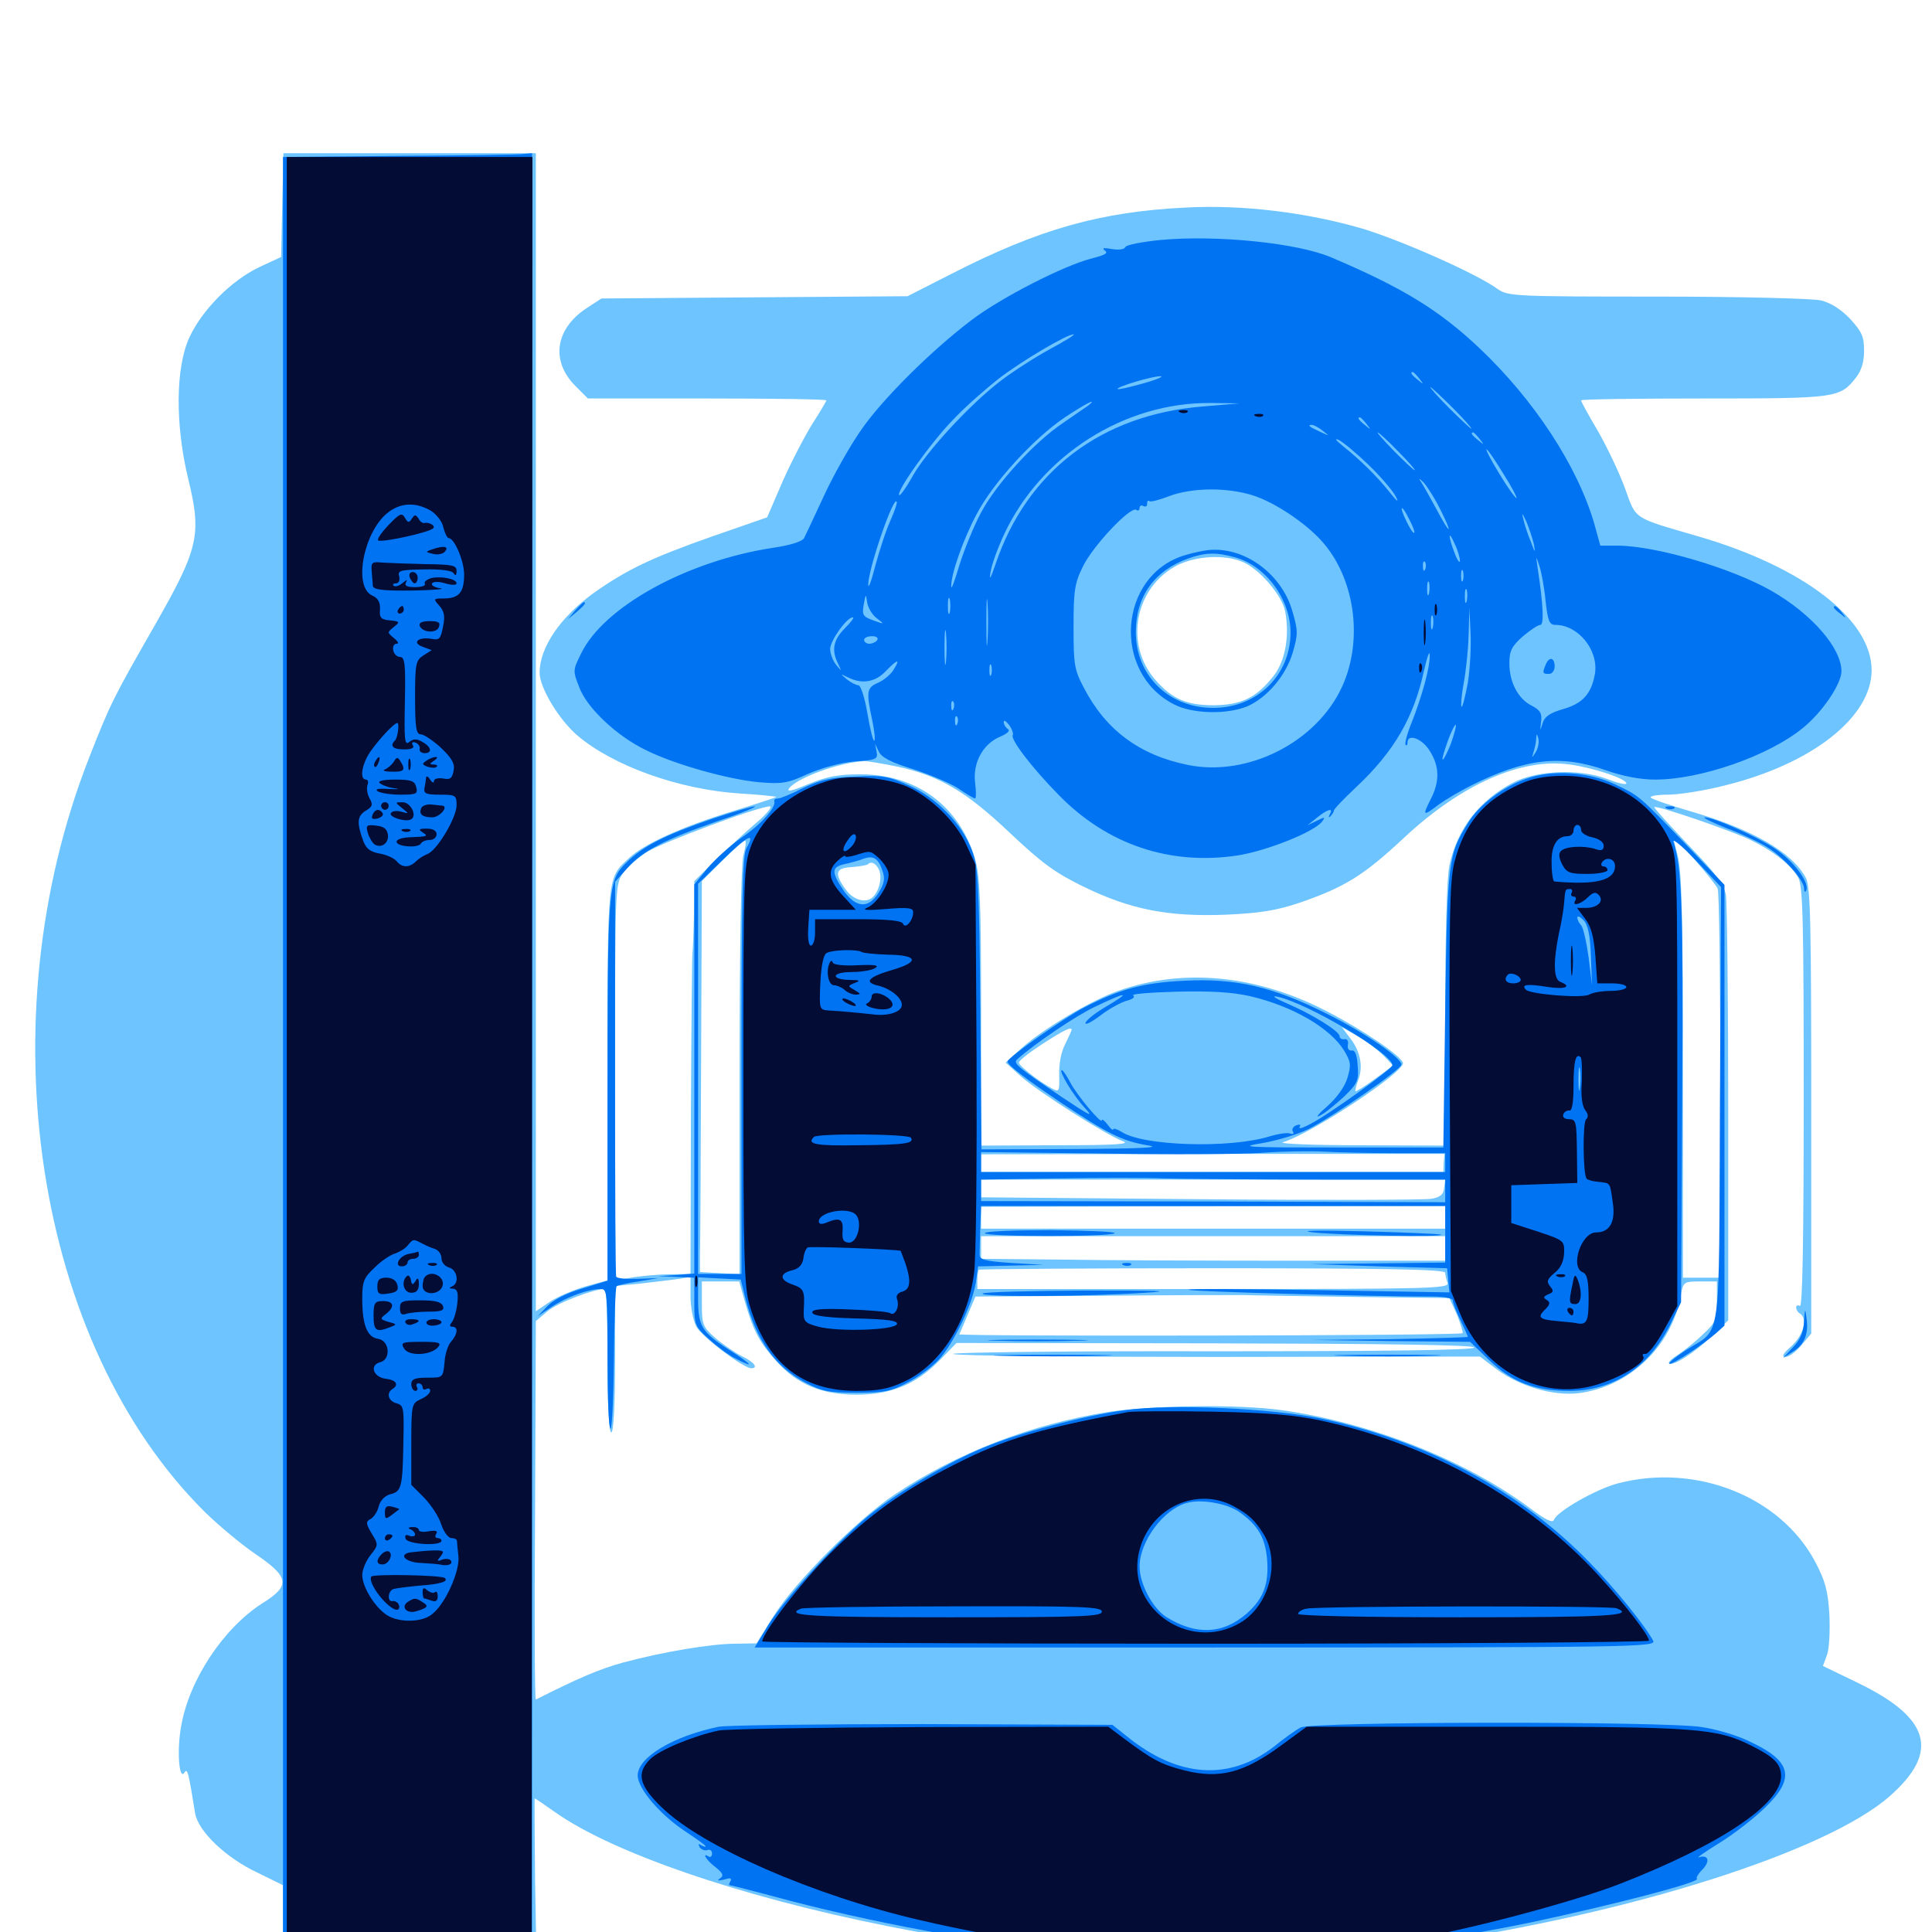 <svg xmlns="http://www.w3.org/2000/svg" viewBox="0 -1000 1000 1000">
	<path fill="#6dc4ff" d="M146.094 -893.945L145.508 -866.992L134.18 -861.719C119.531 -854.688 104.688 -839.648 98.047 -825.391C90.82 -809.766 90.625 -780.078 97.461 -751.953C104.492 -723.242 102.734 -716.016 80.469 -676.953C58.789 -639.062 57.227 -636.133 46.289 -608.203C-7.617 -471.289 18.164 -304.102 106.445 -216.992C113.477 -210.156 125 -200.586 131.836 -195.898C149.805 -183.789 150.586 -179.297 135.742 -170.117C115.625 -157.227 97.852 -130.469 93.75 -106.445C91.406 -93.555 92.773 -77.93 95.508 -82.617C97.07 -84.961 97.656 -82.227 100.977 -61.523C102.539 -52.148 116.992 -38.281 133.398 -30.664L146.484 -24.219V-3.711V16.797H212.109H277.734L276.953 -26.172C276.758 -49.805 276.562 -69.141 276.758 -69.141C277.148 -69.141 281.641 -66.016 286.914 -62.305C316.406 -41.211 383.203 -18.164 459.961 -2.93C563.477 17.578 640.43 20.117 737.891 6.055C843.945 -9.375 945.508 -41.602 978.125 -70.312C1004.102 -93.164 999.219 -110.742 961.719 -128.906L943.555 -137.695L945.703 -143.555C946.875 -146.875 947.266 -156.25 946.875 -164.648C946.094 -176.758 944.727 -181.836 939.453 -191.797C921.484 -225.391 877.93 -242.773 837.5 -232.227C826.172 -229.297 805.664 -217.578 804.297 -213.281C803.711 -211.523 799.805 -213.477 792.773 -218.75C759.375 -243.945 709.57 -263.672 663.281 -270.117C641.016 -273.242 596.289 -272.656 573.438 -269.141C533.398 -262.695 495.703 -248.242 462.695 -226.172C443.75 -213.477 411.328 -181.055 400.391 -163.477L391.602 -149.414L380.859 -149.219C367.969 -149.219 342.773 -144.922 322.461 -139.453C310.352 -136.133 299.414 -131.445 277.344 -120.312C276.758 -120.117 276.562 -164.062 276.953 -217.969L277.344 -316.211L283.398 -321.289C288.281 -325.586 307.227 -332.812 313.086 -332.812C313.867 -332.812 314.453 -316.211 314.453 -295.703C314.453 -272.266 315.234 -258.594 316.406 -258.594C317.578 -258.594 318.359 -272.461 318.359 -296.484V-334.375L330.664 -335.547C337.305 -336.328 346.094 -337.305 350.195 -337.891L357.422 -339.062V-328.906C357.422 -323.438 358.789 -316.406 360.352 -313.477C362.891 -308.398 384.766 -291.797 388.867 -291.797C392.773 -291.797 390.234 -295.117 383.984 -298.047C380.469 -299.805 374.219 -304.102 370.312 -307.422C363.672 -313.281 363.281 -314.453 363.281 -325.195V-336.719H372.852H382.617L385.742 -325.586C390.039 -310.938 393.164 -305.078 401.953 -295.312C412.695 -283.398 425.391 -278.125 443.359 -278.125C461.523 -278.125 474.414 -283.594 486.719 -296.289L495.117 -304.883L628.711 -304.688C716.797 -304.492 762.5 -303.906 763.086 -302.539C763.477 -301.172 718.555 -300.586 628.125 -300.586C553.516 -300.781 492.969 -300 493.359 -299.219C493.945 -298.242 555.469 -297.656 630.078 -297.656L766.016 -297.852L775 -291.016C787.109 -282.227 804.102 -277.344 817.188 -278.906C843.359 -282.227 865.234 -303.125 869.922 -329.297C871.289 -336.523 871.484 -336.719 879.883 -336.719H888.672V-326.367C888.672 -316.992 888.086 -315.43 881.25 -309.18C877.344 -305.273 871.484 -300.781 868.555 -298.828C865.43 -296.875 863.281 -294.922 863.867 -294.336C865.625 -292.578 876.953 -299.609 885.742 -308.203L894.531 -316.602V-422.852C894.531 -481.25 893.945 -532.422 893.359 -536.523C892.383 -542.383 888.281 -547.656 873.828 -562.695C863.867 -573.242 855.859 -582.031 856.25 -582.227C857.422 -583.398 897.656 -569.531 906.445 -565.039C918.75 -558.984 927.539 -551.758 930.859 -545.508C933.203 -541.016 933.594 -522.266 933.594 -431.445C933.594 -359.57 933.008 -323.242 931.641 -324.023C930.664 -324.609 929.688 -324.414 929.688 -323.242C929.688 -322.266 930.469 -320.703 931.641 -320.117C935.742 -317.578 933.594 -309.18 927.344 -303.32C922.852 -299.414 921.875 -297.656 924.219 -297.656C925.977 -297.656 929.688 -300.391 932.422 -303.711L937.5 -309.766V-424.805C937.5 -521.68 937.109 -540.82 934.766 -545.508C927.734 -558.789 907.227 -570.703 875 -580.078C864.844 -583.008 855.664 -586.133 854.492 -587.109C853.516 -587.891 857.422 -588.672 863.281 -588.672C869.141 -588.672 882.617 -590.82 893.164 -593.555C938.086 -604.688 968.75 -628.906 968.75 -653.125C968.75 -679.297 933.398 -706.641 878.711 -722.461C844.531 -732.422 847.07 -730.859 841.016 -747.461C838.086 -755.469 831.836 -768.555 827.148 -776.758C822.266 -784.961 818.359 -792.188 818.359 -792.773C818.359 -793.359 846.875 -793.75 881.836 -793.75C950.781 -793.75 952.344 -793.945 960.742 -804.688C963.477 -808.203 964.844 -812.695 964.844 -818.555C964.844 -825.781 963.672 -828.32 957.617 -834.961C952.734 -840.039 947.461 -843.359 942.383 -844.531C938.086 -845.508 900 -846.484 857.812 -846.484C783.594 -846.484 780.664 -846.68 775.195 -850.391C764.258 -858.398 725.195 -875.586 705.273 -881.641C676.367 -890.039 643.359 -894.141 613.867 -892.578C569.727 -890.43 537.695 -881.445 492.383 -858.203L469.727 -846.68L390.43 -846.094L311.328 -845.508L303.516 -840.43C287.305 -829.688 284.961 -813.086 297.852 -800.195L304.297 -793.75H366.016C400 -793.75 427.734 -793.359 427.734 -792.773C427.734 -792.383 424.414 -786.719 420.508 -780.664C416.602 -774.414 409.57 -760.938 405.078 -750.781L397.07 -732.227L368.945 -722.461C337.305 -711.328 324.609 -705.273 307.422 -693.164C290.039 -680.664 279.297 -664.844 279.297 -651.758C279.297 -644.141 289.258 -627.539 298.828 -619.336C317.383 -603.516 351.758 -591.211 383.398 -589.258C393.75 -588.672 402.148 -587.695 401.758 -587.5C401.367 -587.109 391.211 -583.789 379.102 -580.078C352.93 -572.07 333.203 -563.086 325.586 -555.859C314.062 -545.117 314.453 -548.828 314.453 -438.672V-337.305L303.125 -334.18C297.07 -332.422 288.672 -328.906 284.57 -326.172L277.344 -321.289V-620.898V-920.703H211.914H146.68ZM643.164 -709.18C651.953 -705.469 663.672 -691.797 665.234 -683.398C667.578 -670.508 665.234 -657.422 658.789 -649.609C650 -638.672 642.383 -635.156 628.32 -634.961C614.258 -634.961 606.836 -638.086 598.047 -648.047C581.641 -666.797 587.5 -696.484 609.766 -707.617C619.531 -712.305 633.789 -713.086 643.164 -709.18ZM463.867 -603.32C486.133 -598.633 500 -590.43 522.656 -568.945C539.453 -553.125 546.094 -548.242 560.938 -541.016C585.352 -529.102 605.078 -525.391 634.57 -526.562C652.148 -527.344 660.742 -528.711 672.852 -532.812C696.094 -540.82 705.859 -546.875 726.758 -566.406C756.445 -594.141 787.5 -607.812 812.5 -604.297C825.195 -602.539 841.797 -596.875 841.797 -594.531C841.797 -593.555 837.109 -594.727 831.641 -596.875C817.578 -602.148 795.703 -601.367 783.203 -594.922C765.625 -585.742 754.102 -570.703 750.195 -551.953C748.828 -545.508 748.047 -515.625 748.047 -474.414V-407.031L703.711 -407.227C679.102 -407.227 661.328 -408.008 664.062 -408.789C679.297 -413.477 726.953 -445.117 726.172 -449.805C725.391 -453.32 706.25 -466.406 687.891 -475.977C651.172 -495.312 612.891 -499.219 578.711 -487.109C564.844 -482.227 540.43 -467.773 528.906 -457.617L520.508 -450L528.32 -442.969C537.5 -434.766 572.656 -412.5 581.055 -409.375C585.547 -407.812 578.125 -407.227 547.461 -407.227L507.812 -407.031V-475.977C507.812 -533.594 507.227 -546.68 504.688 -555.469C496.484 -582.812 474.414 -599.219 445.312 -599.219C433.984 -599.219 427.93 -598.047 418.359 -594.141C409.57 -590.43 406.836 -589.844 408.594 -592.188C413.281 -597.656 434.18 -605.273 447.266 -606.055C448.828 -606.055 456.445 -604.883 463.867 -603.32ZM391.797 -574.414C386.523 -569.922 376.953 -561.133 370.703 -555.078L359.375 -543.945L359.18 -526.172C358.984 -516.602 358.594 -507.812 358.398 -506.641C358.203 -505.664 357.812 -467.773 357.617 -422.656L357.422 -340.625L347.266 -340.43C341.602 -340.43 332.812 -339.648 327.734 -338.867L318.359 -337.305V-439.844C318.359 -540.82 318.359 -542.188 322.461 -548.047C324.805 -551.172 330.273 -556.055 334.766 -558.984C342.578 -563.867 392.578 -582.617 398.438 -582.617C400 -582.617 397.07 -578.906 391.797 -574.414ZM889.062 -540.039C889.844 -538.281 890.43 -492.383 890.43 -437.891L890.625 -338.672H880.859H871.094V-442.773C871.094 -525.195 870.508 -549.023 868.359 -557.227L865.625 -567.773L876.758 -555.469C882.812 -548.633 888.281 -541.797 889.062 -540.039ZM384.766 -557.227C383.594 -553.32 382.812 -508.594 382.812 -445.508V-340.43L372.656 -341.016L362.305 -341.602V-350C362.5 -354.492 362.695 -400 362.891 -451.172L363.281 -543.945L374.219 -554.883C380.078 -560.742 385.352 -565.234 385.742 -564.844C386.328 -564.453 385.742 -560.938 384.766 -557.227ZM454.688 -550.391C456.641 -546.875 455.664 -540.43 452.539 -536.523C449.219 -532.031 441.992 -533.594 437.695 -539.648C431.641 -548.047 432.422 -550.781 440.82 -551.172C444.922 -551.562 448.438 -552.148 449.023 -552.539C450.781 -554.297 452.93 -553.516 454.688 -550.391ZM554.688 -466.992C554.688 -466.602 553.125 -463.281 551.367 -459.57C549.219 -455.664 548.047 -449.023 548.242 -443.75C548.438 -434.766 548.242 -434.57 544.336 -436.719C537.695 -440.234 527.344 -448.438 527.344 -450C527.344 -450.977 532.812 -455.273 539.453 -459.57C550.586 -466.797 554.688 -468.75 554.688 -466.992ZM716.016 -453.711L721.094 -448.438L711.719 -441.602C706.445 -437.695 701.953 -434.961 701.562 -435.156C701.367 -435.547 701.953 -438.281 703.125 -441.211C705.664 -448.047 704.102 -456.055 698.633 -462.891L694.531 -468.359L702.734 -463.672C707.227 -461.133 713.086 -456.641 716.016 -453.711ZM747.266 -398.047L747.07 -393.359H627.539H507.812V-398.047V-402.539L627.734 -402.734H747.656ZM747.461 -385.156C747.266 -381.836 745.508 -380.273 740.82 -379.492C737.305 -378.906 683.398 -378.711 621.094 -379.297L507.812 -380.273V-384.766V-389.453H627.93H748.047ZM748.047 -369.922V-364.062H627.93H507.812V-369.727V-375.391L627.93 -375.586L748.047 -375.781ZM748.047 -353.711V-347.461H668.359C624.609 -347.461 570.703 -347.656 548.438 -348.047L507.812 -348.438V-354.297V-360.156H627.93H748.047ZM748.047 -341.211C748.047 -340.039 748.633 -337.695 749.219 -335.938C750.391 -333.008 738.867 -332.812 628.125 -332.812H505.859V-337.305C505.859 -339.844 506.25 -342.383 506.641 -342.773C507.031 -343.164 561.523 -343.555 627.734 -343.555C718.164 -343.555 748.047 -342.969 748.047 -341.211ZM701.758 -328.711L750.195 -328.125L754.102 -319.531C756.055 -314.648 757.422 -310.352 757.031 -309.961C755.859 -308.594 495.898 -308.203 496.484 -309.375C496.875 -309.961 498.828 -314.648 500.977 -319.727L504.883 -328.906L569.336 -329.297C604.883 -329.688 638.281 -329.688 643.555 -329.688C649.023 -329.492 675.195 -329.102 701.758 -328.711ZM623.633 -306.055C629.102 -306.445 624.609 -306.641 613.281 -306.641C601.953 -306.641 597.461 -306.445 603.125 -306.055C608.594 -305.664 617.969 -305.664 623.633 -306.055Z"/>
	<path fill="#0073f3" d="M206.641 -919.336L146.484 -918.75V-450.977V16.797H210.938H275.391V-50.195V-406.055C275.391 -565.039 275.586 -745.898 275.391 -808.008V-920.703L271.094 -920.312C268.555 -919.922 239.648 -919.531 206.641 -919.336ZM600.586 -875.781C591.016 -874.805 582.812 -873.242 582.422 -872.07C582.031 -870.898 579.102 -870.508 575.586 -871.094C571.289 -871.875 570.117 -871.68 571.875 -870.312C573.828 -868.945 571.875 -867.969 565.039 -866.211C550.977 -862.695 518.359 -846.094 502.93 -834.375C482.227 -818.75 456.445 -793.164 445.508 -777.148C440.039 -769.336 431.445 -754.102 426.562 -743.555C421.68 -733.008 416.992 -723.047 416.211 -721.484C415.234 -719.727 409.18 -717.773 399.805 -716.406C355.273 -709.57 312.305 -685.742 300.781 -661.719C296.484 -653.125 296.484 -652.734 299.805 -644.336C303.711 -633.594 319.336 -618.945 334.375 -611.719C349.219 -604.297 377.344 -596.484 392.969 -595.117C404.688 -594.141 407.617 -594.531 418.164 -599.414C425.391 -602.539 435.156 -605.273 442.383 -605.859C453.516 -606.641 454.492 -607.031 453.711 -610.938L452.93 -615.039L454.883 -610.938C456.25 -608.008 461.328 -605.273 473.047 -601.758C481.836 -598.828 492.578 -594.336 496.484 -591.602C500.391 -588.867 504.102 -586.719 504.688 -586.719C505.273 -586.719 505.273 -590.43 504.688 -595.117C503.516 -605.273 508.789 -615.039 517.773 -618.75C521.484 -620.312 523.047 -621.875 521.68 -622.656C520.508 -623.438 519.531 -625 519.531 -626.367C519.531 -627.539 520.703 -626.758 522.266 -624.805C523.828 -622.656 524.609 -620.312 524.219 -619.531C522.852 -617.383 534.18 -602.539 548.047 -588.477C573.242 -562.695 605.664 -551.953 640.625 -557.227C655.469 -559.57 679.688 -569.141 684.18 -574.609C686.133 -577.148 685.938 -577.344 681.641 -575.195L676.758 -572.852L681.641 -576.758C687.109 -581.25 690.43 -582.031 688.281 -578.516C687.5 -576.953 687.695 -576.562 688.672 -577.539C689.648 -578.516 690.43 -579.883 690.43 -580.469C690.43 -581.25 695.703 -586.719 701.953 -592.578C721.68 -611.133 731.836 -628.711 737.109 -653.125C738.672 -660.156 740.039 -663.672 740.039 -660.938C740.234 -654.883 736.133 -639.844 730.664 -625.977C728.32 -620.312 726.953 -615.039 727.539 -614.453C728.125 -613.867 728.516 -614.453 728.516 -615.625C728.516 -620.508 736.133 -617.773 740.039 -611.328C745.117 -603.32 745.312 -595.508 740.43 -586.133C736.133 -577.539 736.523 -577.344 744.727 -583.594C748.242 -586.133 755.859 -590.625 761.719 -593.555C789.453 -607.422 807.812 -609.57 831.055 -601.367C839.844 -598.242 849.023 -596.484 856.641 -596.484C880.273 -596.484 915.625 -608.789 933.203 -623.242C943.359 -631.445 953.125 -646.094 953.125 -652.539C953.125 -664.648 937.695 -682.227 916.992 -694.141C896.094 -706.055 857.422 -717.383 837.5 -717.578H828.32L825.195 -728.906C816.602 -758.594 794.141 -792.969 765.625 -819.922C744.922 -839.453 726.172 -850.977 689.453 -866.602C672.07 -874.219 629.883 -878.516 600.586 -875.781ZM610.938 -839.258C612.695 -839.844 611.133 -840.234 607.422 -840.234C603.711 -840.234 602.148 -839.844 604.102 -839.258C605.859 -838.867 608.984 -838.867 610.938 -839.258ZM649.023 -839.258C650.195 -839.844 648.828 -840.234 645.508 -840.234C642.383 -840.234 641.211 -839.844 643.164 -839.258C644.922 -838.867 647.656 -838.867 649.023 -839.258ZM596.289 -837.305C597.461 -837.891 596.484 -838.281 593.75 -838.281C591.016 -838.281 590.039 -837.891 591.406 -837.305C592.578 -836.914 594.922 -836.914 596.289 -837.305ZM585.352 -835.547C586.133 -836.133 584.961 -836.719 582.812 -836.523C580.664 -836.523 580.078 -835.938 581.641 -835.352C583.008 -834.766 584.766 -834.961 585.352 -835.547ZM671.289 -835.547C672.07 -836.133 670.898 -836.719 668.75 -836.523C666.602 -836.523 666.016 -835.938 667.578 -835.352C668.945 -834.766 670.703 -834.961 671.289 -835.547ZM679.102 -833.594C679.883 -834.18 678.711 -834.766 676.562 -834.57C674.414 -834.57 673.828 -833.984 675.391 -833.398C676.758 -832.812 678.516 -833.008 679.102 -833.594ZM543.164 -819.141C535.352 -814.844 523.828 -807.422 517.773 -802.734C501.953 -790.625 479.492 -766.211 472.461 -753.711C469.141 -747.656 465.82 -743.164 465.43 -743.75C463.672 -745.508 482.031 -771.289 493.555 -783.008C499.805 -789.648 510.352 -798.828 516.797 -803.906C528.711 -813.086 552.148 -826.953 555.664 -826.953C556.836 -826.953 551.172 -823.438 543.164 -819.141ZM637.305 -806.055C642.773 -806.445 638.281 -806.641 626.953 -806.641C615.625 -806.641 611.133 -806.445 616.797 -806.055C622.266 -805.664 631.641 -805.664 637.305 -806.055ZM734.57 -804.102C737.109 -800.977 736.914 -800.781 733.984 -803.32C730.664 -805.859 729.688 -807.422 731.25 -807.422C731.641 -807.422 733.203 -805.859 734.57 -804.102ZM591.797 -801.562C584.766 -799.609 578.906 -798.242 578.516 -798.633C577.344 -799.609 596.094 -805.273 600.586 -805.273C602.734 -805.273 598.828 -803.516 591.797 -801.562ZM656.836 -804.102C658.008 -804.688 657.031 -805.078 654.297 -805.078C651.562 -805.078 650.586 -804.688 651.953 -804.102C653.125 -803.711 655.469 -803.711 656.836 -804.102ZM665.43 -802.344C666.211 -802.93 665.039 -803.516 662.891 -803.32C660.742 -803.32 660.156 -802.734 661.719 -802.148C663.086 -801.562 664.844 -801.758 665.43 -802.344ZM751.953 -788.867C757.812 -783.008 762.109 -778.125 761.523 -778.125C761.133 -778.125 755.859 -783.008 750 -788.867C744.141 -794.727 739.844 -799.609 740.43 -799.609C740.82 -799.609 746.094 -794.727 751.953 -788.867ZM576.172 -796.875C576.172 -798.438 572.461 -797.656 571.289 -795.703C570.703 -794.531 571.484 -794.336 573.047 -794.922C574.805 -795.508 576.172 -796.484 576.172 -796.875ZM563.477 -790.234C562.305 -789.453 556.445 -785.352 550.195 -781.055C535.547 -771.289 515.625 -749.609 507.617 -734.375C504.102 -727.734 499.219 -715.82 496.68 -707.812C494.336 -699.805 492.383 -694.531 492.383 -696.289C491.992 -702.148 498.438 -720.703 505.469 -733.789C513.867 -750 534.961 -773.047 551.172 -783.984C561.523 -790.82 568.555 -794.531 563.477 -790.234ZM623.047 -789.648C570.117 -785.547 531.445 -756.055 515.234 -707.812C512.695 -700.391 511.914 -699.219 512.695 -703.906C513.281 -707.617 516.406 -716.406 519.727 -723.438C538.867 -764.453 582.227 -791.992 626.953 -791.406L641.602 -791.211ZM650.977 -788.477C652.148 -789.062 650.781 -789.453 647.461 -789.453C644.336 -789.453 643.164 -789.062 645.117 -788.477C646.875 -788.086 649.609 -788.086 650.977 -788.477ZM659.57 -786.719C660.352 -787.305 659.18 -787.891 657.031 -787.695C654.883 -787.695 654.297 -787.109 655.859 -786.523C657.227 -785.938 658.984 -786.133 659.57 -786.719ZM707.227 -780.664C709.766 -777.539 709.57 -777.344 706.641 -779.883C703.32 -782.422 702.344 -783.984 703.906 -783.984C704.297 -783.984 705.859 -782.422 707.227 -780.664ZM684.766 -776.953C688.281 -774.219 688.281 -774.219 683.594 -776.367C677.539 -779.102 676.562 -780.078 678.906 -780.078C680.078 -780.078 682.617 -778.711 684.766 -776.953ZM723.633 -766.406C728.906 -761.133 732.812 -756.641 732.227 -756.641C731.641 -756.641 726.953 -761.133 721.68 -766.406C716.406 -771.875 712.5 -776.172 713.086 -776.172C713.672 -776.172 718.359 -771.875 723.633 -766.406ZM765.82 -772.852C768.359 -769.727 768.164 -769.531 765.234 -772.07C761.914 -774.609 760.938 -776.172 762.5 -776.172C762.891 -776.172 764.453 -774.609 765.82 -772.852ZM708.789 -758.984C715.039 -752.93 721.094 -745.703 722.461 -742.969C724.219 -739.648 723.242 -740.234 719.531 -744.922C712.695 -753.516 704.102 -761.914 695.312 -768.945C691.406 -772.07 690.43 -773.438 692.969 -772.266C695.312 -771.094 702.539 -765.039 708.789 -758.984ZM778.32 -754.492C782.422 -748.047 785.352 -742.383 784.961 -742.188C784.57 -741.797 780.469 -747.461 775.977 -754.883C771.484 -762.305 768.555 -767.969 769.531 -767.383C770.508 -766.797 774.414 -760.938 778.32 -754.492ZM745.312 -736.719C752.344 -722.656 750.781 -722.656 743.359 -736.719C739.648 -743.555 735.938 -750.195 734.961 -751.367C734.18 -752.734 734.961 -752.148 737.109 -750C739.062 -747.656 742.773 -741.797 745.312 -736.719ZM648.633 -743.555C659.57 -740.039 675 -729.883 683.789 -720.312C701.172 -701.367 705.859 -669.141 694.727 -644.727C681.641 -615.82 645.703 -597.656 614.648 -604.102C589.844 -609.18 572.461 -622.07 561.133 -643.75C556.055 -653.32 555.664 -655.859 555.664 -675.586C555.664 -694.336 556.25 -698.242 560.547 -706.836C565.625 -717.383 584.961 -737.891 588.086 -736.133C589.062 -735.352 589.844 -735.938 589.844 -737.109C589.844 -738.281 590.82 -738.672 591.797 -738.086C592.969 -737.5 593.75 -737.891 593.75 -739.258C593.75 -740.625 594.141 -741.211 594.922 -740.625C595.508 -740.039 600 -741.211 605.078 -743.164C616.797 -747.656 635.156 -747.852 648.633 -743.555ZM460.938 -730.664C458.594 -725.586 455.273 -715.234 453.125 -707.422C451.172 -699.609 449.414 -694.922 449.414 -697.266C449.219 -704.883 462.109 -742.578 464.062 -740.43C464.648 -740.039 463.086 -735.547 460.938 -730.664ZM729.492 -731.055C731.25 -727.734 732.422 -724.609 732.031 -724.219C731.445 -723.828 729.688 -726.562 727.93 -730.273C723.828 -738.672 725.391 -739.453 729.492 -731.055ZM793.945 -718.359C794.727 -713.477 794.531 -713.672 792.383 -719.531C790.82 -723.242 789.062 -728.516 788.477 -731.25C787.5 -734.961 787.891 -734.57 790.039 -730.078C791.406 -726.758 793.164 -721.484 793.945 -718.359ZM755.664 -709.766C755.664 -708.203 754.297 -709.961 752.93 -713.672C749.414 -722.656 749.609 -726.172 752.93 -718.555C754.492 -715.43 755.664 -711.328 755.664 -709.766ZM800 -688.867C801.172 -678.516 801.953 -676.562 805.078 -676.562C816.797 -676.562 827.344 -663.672 825.586 -651.562C823.828 -641.016 819.336 -635.938 809.18 -633.008C802.344 -631.055 799.414 -629.102 798.438 -625.586C797.07 -621.289 797.07 -621.289 797.656 -626.367C798.242 -630.664 797.266 -632.422 792.773 -634.766C785.742 -638.281 781.25 -646.875 781.25 -656.641C781.25 -663.086 782.422 -665.43 788.086 -670.508C791.992 -673.828 796.094 -676.562 797.266 -676.562C799.219 -676.562 798.828 -686.914 795.898 -705.859C794.922 -712.695 794.922 -712.695 796.875 -706.836C797.852 -703.711 799.414 -695.508 800 -688.867ZM737.695 -705.469C737.109 -703.906 736.523 -704.492 736.523 -706.641C736.328 -708.789 736.914 -709.961 737.5 -709.18C738.086 -708.594 738.281 -706.836 737.695 -705.469ZM757.227 -699.609C756.641 -698.242 756.25 -699.219 756.25 -701.953C756.25 -704.688 756.641 -705.664 757.227 -704.492C757.617 -703.125 757.617 -700.781 757.227 -699.609ZM739.648 -692.773C739.062 -690.82 738.672 -691.992 738.672 -695.117C738.672 -698.438 739.062 -699.805 739.648 -698.633C740.039 -697.266 740.039 -694.531 739.648 -692.773ZM511.133 -668.359C510.742 -662.695 510.547 -666.797 510.547 -677.539C510.547 -688.281 510.742 -692.969 511.133 -687.891C511.523 -682.812 511.523 -674.023 511.133 -668.359ZM759.18 -688.867C758.594 -686.914 758.203 -688.086 758.203 -691.211C758.203 -694.531 758.594 -695.898 759.18 -694.727C759.57 -693.359 759.57 -690.625 759.18 -688.867ZM453.711 -680.078C458.008 -676.758 458.008 -676.758 451.953 -678.906C446.68 -680.859 446.094 -681.641 447.07 -687.109C448.047 -692.773 448.242 -692.773 448.828 -688.281C449.219 -685.547 451.367 -681.836 453.711 -680.078ZM491.602 -683.008C491.016 -681.055 490.625 -682.617 490.625 -686.328C490.625 -690.039 491.016 -691.602 491.602 -689.844C491.992 -687.891 491.992 -684.766 491.602 -683.008ZM759.766 -646.68C758.398 -639.453 757.031 -633.789 756.445 -634.18C756.055 -634.766 756.445 -640.234 757.617 -646.484C758.789 -652.734 759.961 -663.867 760.156 -671.484L760.547 -685.352L761.133 -672.656C761.523 -665.82 760.938 -654.102 759.766 -646.68ZM741.602 -675.195C741.016 -673.242 740.625 -674.414 740.625 -677.539C740.625 -680.859 741.016 -682.227 741.602 -681.055C741.992 -679.688 741.992 -676.953 741.602 -675.195ZM437.305 -674.805C431.25 -668.75 430.273 -663.477 433.789 -656.445C435.742 -652.344 435.742 -652.344 432.812 -655.859C431.055 -658.008 429.688 -661.719 429.688 -664.062C429.688 -668.359 438.281 -680.469 441.406 -680.469C442.383 -680.469 440.43 -677.93 437.305 -674.805ZM489.648 -657.617C489.258 -653.516 488.867 -656.836 488.867 -664.844C488.867 -672.852 489.258 -676.172 489.648 -672.266C490.039 -668.164 490.039 -661.523 489.648 -657.617ZM454.102 -668.75C453.516 -667.773 451.562 -666.797 450 -666.797C448.438 -666.797 447.266 -667.773 447.266 -668.75C447.266 -669.922 449.023 -670.703 451.367 -670.703C453.516 -670.703 454.688 -669.922 454.102 -668.75ZM462.5 -653.32C461.133 -650.977 457.617 -648.047 454.688 -646.68C448.633 -644.141 448.242 -642.188 451.367 -627.734C452.539 -622.266 453.125 -617.188 452.539 -616.602C451.953 -616.211 450.391 -622.266 449.023 -630.469C447.656 -638.672 445.508 -645.312 444.336 -645.312C443.164 -645.312 440.43 -646.68 438.281 -648.438C434.766 -651.367 434.766 -651.367 438.867 -649.414C446.094 -645.703 453.125 -646.875 458.594 -652.734C464.648 -658.984 466.211 -659.18 462.5 -653.32ZM513.086 -650.781C512.5 -649.414 512.109 -650.391 512.109 -653.125C512.109 -655.859 512.5 -656.836 513.086 -655.664C513.477 -654.297 513.477 -651.953 513.086 -650.781ZM491.602 -641.992C491.992 -643.75 491.992 -646.484 491.602 -647.852C491.016 -649.023 490.625 -647.656 490.625 -644.336C490.625 -641.211 491.016 -640.039 491.602 -641.992ZM515.039 -642.969C515.625 -644.336 515.43 -646.094 514.844 -646.68C514.258 -647.461 513.672 -646.289 513.867 -644.141C513.867 -641.992 514.453 -641.406 515.039 -642.969ZM493.555 -633.203C492.969 -631.641 492.383 -632.227 492.383 -634.375C492.188 -636.523 492.773 -637.695 493.359 -636.914C493.945 -636.328 494.141 -634.57 493.555 -633.203ZM495.508 -625.391C494.922 -623.828 494.336 -624.414 494.336 -626.562C494.141 -628.711 494.727 -629.883 495.312 -629.102C495.898 -628.516 496.094 -626.758 495.508 -625.391ZM750.977 -615.039C749.023 -610.156 747.07 -606.445 746.68 -606.836C746.289 -607.227 747.656 -611.719 749.414 -616.602C751.172 -621.484 753.125 -625.195 753.516 -624.805C753.906 -624.414 752.734 -620.117 750.977 -615.039ZM794.922 -610.742C792.773 -607.422 792.773 -607.422 793.75 -610.742C794.336 -612.695 795.117 -615.82 795.117 -617.578C795.312 -620.508 795.508 -620.508 796.289 -617.578C796.68 -615.625 796.094 -612.695 794.922 -610.742ZM612.891 -712.5C578.906 -701.953 575.391 -651.758 607.812 -635.352C617.383 -630.469 634.961 -630.078 645.508 -634.375C655.859 -638.867 665.625 -650.391 669.141 -662.305C671.875 -671.68 671.875 -673.633 668.945 -683.594C663.672 -702.148 645.703 -716.016 627.734 -715.43C624.609 -715.43 617.969 -714.062 612.891 -712.5ZM639.258 -711.523C655.078 -707.227 667.969 -689.844 667.969 -672.656C667.969 -650.391 650.586 -633.594 627.93 -633.594C604.883 -633.594 587.891 -650.391 587.891 -672.852C587.891 -691.211 597.461 -704.688 615.039 -710.938C623.633 -714.062 629.688 -714.258 639.258 -711.523ZM800 -655.859C798.242 -651.562 798.438 -651.172 801.758 -651.172C803.32 -651.172 804.688 -652.93 804.688 -655.078C804.688 -659.766 801.758 -660.352 800 -655.859ZM297.656 -683.984L293.945 -679.492L298.438 -683.203C302.539 -686.719 303.711 -688.281 302.148 -688.281C301.758 -688.281 299.805 -686.328 297.656 -683.984ZM949.219 -685.547C949.219 -685.156 950.781 -683.594 952.734 -682.227C955.664 -679.688 955.859 -679.883 953.32 -683.008C950.781 -686.133 949.219 -687.109 949.219 -685.547ZM789.844 -596.875C777.93 -592.773 765.43 -583.203 759.961 -574.219C749.609 -557.422 749.219 -555.469 748.047 -478.32L747.07 -406.055H693.164C643.75 -406.055 640.43 -406.25 653.711 -408.398C661.523 -409.766 672.266 -413.086 677.344 -415.625C690.625 -422.461 725.586 -446.68 725.391 -449.023C725.195 -452.539 706.25 -465.625 686.523 -475.391C658.984 -489.258 639.453 -493.75 613.281 -492.383C591.992 -491.406 579.688 -488.086 561.523 -478.711C551.758 -473.828 521.484 -452.539 521.484 -450.586C521.484 -448.828 530.273 -441.992 548.828 -429.492C573.438 -413.086 581.055 -409.375 593.75 -407.227C601.758 -406.055 592.383 -405.469 556.25 -405.273L508.008 -405.078L507.422 -477.93C506.836 -542.188 506.25 -551.562 503.125 -559.766C498.047 -573.438 484.766 -587.109 470.703 -593.359C459.961 -598.242 456.641 -598.828 442.773 -598.047C430.273 -597.656 424.414 -596.289 415.82 -592.188C409.766 -589.062 403.906 -586.719 402.734 -586.719C401.367 -586.719 400.586 -586.133 400.781 -585.352C401.758 -582.031 393.945 -573.242 383.789 -566.406C377.93 -562.305 370.117 -555.273 366.211 -550.586L359.375 -542.188V-441.406V-340.82L350.195 -340.039L340.82 -339.453L350.195 -339.062L359.375 -338.672V-326.172C359.375 -314.258 359.57 -313.477 366.992 -306.836C371.289 -302.93 377.344 -298.438 380.664 -296.875C391.016 -291.406 389.648 -293.555 377.344 -301.367C363.086 -310.547 361.328 -313.672 361.328 -327.93V-338.867L372.266 -338.281L383.398 -337.695L385.938 -327.539C391.406 -306.445 401.172 -292.578 416.797 -284.375C425.391 -279.883 429.102 -279.102 443.359 -279.102C457.617 -279.102 461.328 -279.883 469.727 -284.375C475.195 -287.109 482.227 -292.383 485.742 -296.094C493.359 -304.102 503.32 -324.805 505.078 -336.133L506.25 -344.531L523.242 -344.922L540.039 -345.312L523.438 -346.289C509.18 -347.266 506.836 -348.047 507.031 -350.977C507.031 -352.734 507.227 -359.18 507.422 -365.039L507.812 -375.781H627.93H748.047V-361.133V-346.484L713.477 -346.094L678.711 -345.703L713.867 -344.531L749.023 -343.555L749.609 -337.305L750.195 -331.055L682.227 -332.227C644.922 -332.812 614.648 -333.008 615.234 -332.422C616.016 -331.445 711.328 -328.906 741.797 -328.906C747.461 -328.906 751.953 -327.93 751.953 -326.953C751.953 -325.781 753.711 -321.094 755.859 -316.797C758.008 -312.305 759.766 -308.398 759.766 -308.008C759.766 -307.812 741.602 -307.227 719.336 -306.836L678.711 -306.445L719.922 -305.859L760.938 -305.469L770.898 -295.898C782.617 -284.57 794.531 -280.078 812.305 -280.078C835.156 -280.078 853.711 -292.383 864.844 -315.039L870.117 -325.977L870.703 -432.812C871.289 -531.25 870.508 -550.586 866.211 -564.258C865.43 -566.406 870.703 -562.109 877.93 -554.492L890.82 -540.82L890.234 -428.32C889.648 -300.586 891.406 -313.281 872.656 -301.172C867.578 -297.852 863.672 -294.727 864.062 -294.141C865.039 -293.164 881.641 -304.102 888.281 -309.961L892.578 -313.867V-427.93V-541.992L872.656 -562.891C847.461 -589.062 848.633 -587.891 836.133 -593.945C822.07 -600.586 803.516 -601.758 789.844 -596.875ZM386.328 -560.938C384.375 -557.422 383.789 -534.766 383.789 -448.633V-340.625H372.656H361.328V-441.602V-542.578L374.219 -555.078C386.914 -567.578 391.406 -569.727 386.328 -560.938ZM456.641 -549.609C458.203 -545.312 457.812 -542.969 454.883 -538.086C449.609 -529.492 442.969 -529.883 436.523 -539.258C430.273 -548.633 430.273 -551.172 437.109 -552.734C440.039 -553.32 444.141 -554.492 446.289 -555.273C451.758 -557.422 454.492 -556.055 456.641 -549.609ZM470.117 -526.953C470.898 -527.539 469.727 -528.125 467.578 -527.93C465.43 -527.93 464.844 -527.344 466.406 -526.758C467.773 -526.172 469.531 -526.367 470.117 -526.953ZM823.438 -505.273L824.023 -490.039L822.266 -504.492C821.094 -512.5 819.531 -519.922 818.359 -521.094C817.383 -522.07 816.406 -524.023 816.406 -525C816.406 -526.172 817.773 -525.586 819.531 -523.828C821.875 -521.484 823.047 -516.211 823.438 -505.273ZM630.469 -489.648C635.547 -490.039 630.859 -490.234 620.117 -490.234C609.375 -490.234 605.273 -490.039 610.938 -489.648C616.602 -489.258 625.391 -489.258 630.469 -489.648ZM645.898 -487.891C646.68 -488.477 645.508 -489.062 643.359 -488.867C641.211 -488.867 640.625 -488.281 642.188 -487.695C643.555 -487.109 645.312 -487.305 645.898 -487.891ZM647.07 -484.375C668.945 -479.297 688.477 -467.969 695.703 -456.25C699.219 -450.391 699.414 -448.828 697.461 -442.188C696.094 -437.5 691.992 -431.836 686.914 -427.344C682.422 -423.438 680.664 -421.289 683.008 -422.461C685.547 -423.633 691.016 -428.125 695.508 -432.227C702.734 -439.258 703.32 -440.625 702.734 -448.438C702.344 -454.102 701.367 -456.641 699.609 -456.25C698.242 -456.055 697.266 -457.227 697.656 -459.18C698.047 -461.133 697.266 -462.5 695.898 -462.109C694.531 -461.914 693.359 -462.5 693.359 -463.672C693.359 -466.211 679.297 -475 666.016 -480.664C660.156 -483.203 657.812 -484.766 660.938 -484.18C676.758 -480.859 720.703 -454.688 720.703 -448.633C720.703 -446.875 688.086 -423.242 678.125 -418.164C674.414 -416.211 672.07 -415.43 672.656 -416.602C673.438 -417.969 672.852 -418.164 671.094 -417.578C669.336 -416.992 668.555 -415.43 669.141 -414.453C669.922 -413.281 669.336 -412.695 667.773 -413.281C666.211 -413.867 661.328 -413.086 656.836 -411.719C636.133 -405.469 591.797 -406.836 580.664 -414.062C578.125 -415.625 576.172 -416.211 576.172 -415.43C576.172 -414.648 574.805 -415.82 573.242 -417.969C571.68 -419.922 570.312 -421.094 570.312 -420.117C570.312 -417.773 557.422 -433.008 553.906 -439.844C552.148 -443.164 550.195 -446.094 549.609 -446.094C547.656 -446.094 555.469 -433.008 561.328 -426.758C566.406 -421.289 564.453 -422.266 549.805 -432.031C526.172 -448.047 524.219 -449.609 526.562 -451.758C535.547 -459.766 557.031 -474.414 567.188 -479.102C583.008 -486.719 585.938 -486.914 573.047 -479.297C567.578 -476.172 562.5 -472.266 561.914 -470.703C561.328 -469.141 564.648 -470.703 569.336 -474.219C573.828 -477.734 580.273 -481.25 583.203 -482.031C586.328 -482.812 587.695 -483.984 586.523 -484.766C585.352 -485.547 595.508 -486.328 609.18 -486.719C626.562 -487.109 637.695 -486.523 647.07 -484.375ZM817.773 -436.914C817.383 -433.789 816.992 -435.938 816.992 -441.211C816.992 -446.68 817.383 -449.023 817.773 -446.68C818.164 -444.141 818.164 -439.844 817.773 -436.914ZM628.516 -403.711C632.422 -404.102 628.711 -404.492 620.117 -404.492C611.523 -404.492 608.203 -404.102 612.891 -403.711C617.383 -403.32 624.414 -403.32 628.516 -403.711ZM723.242 -403.125H748.047V-398.242V-393.359H627.93H507.812V-398.633V-403.711L570.898 -402.93C605.469 -402.344 642.578 -402.539 653.32 -403.32C664.062 -404.102 678.516 -404.297 685.547 -403.906C692.578 -403.516 709.375 -403.125 723.242 -403.125ZM683.203 -389.453H748.047V-383.594V-377.734L627.93 -378.125L507.812 -378.32V-383.984V-389.453L547.461 -390.039C569.141 -390.43 593.945 -390.43 602.539 -390.039C611.133 -389.844 647.461 -389.453 683.203 -389.453ZM820.898 -384.18C827.539 -384.57 822.07 -384.766 808.594 -384.766C795.117 -384.766 789.648 -384.57 796.484 -384.18C803.125 -383.789 814.062 -383.789 820.898 -384.18ZM832.031 -379.297C832.031 -380.078 821.094 -380.664 807.617 -380.664C794.141 -380.664 783.203 -380.078 783.203 -379.297C783.203 -378.32 794.141 -377.734 807.617 -377.734C821.094 -377.734 832.031 -378.32 832.031 -379.297ZM369.141 -576.367C344.141 -567.773 332.812 -562.109 324.219 -553.516C314.648 -543.945 314.453 -541.992 314.453 -429.492V-337.109L301.172 -333.008C292.969 -330.664 286.133 -326.953 283.203 -323.828L278.32 -318.75L285.938 -323.828C293.359 -328.711 304.492 -332.812 311.133 -332.812C314.258 -332.812 314.453 -329.883 314.453 -296.68C314.453 -276.758 315.039 -260.547 316.016 -260.547C316.797 -260.547 317.578 -276.953 317.773 -296.875C317.969 -316.797 318.555 -333.594 319.141 -334.18C319.531 -334.766 324.805 -335.938 330.469 -336.719L340.82 -338.477L330.078 -338.086C324.219 -337.891 319.141 -338.281 318.945 -339.258C318.555 -340.039 318.359 -386.328 318.359 -442.188V-543.555L324.609 -550.586C332.227 -559.375 344.336 -565.625 372.07 -575.195C383.984 -579.102 392.188 -582.617 390.625 -582.617C389.062 -582.617 379.297 -579.688 369.141 -576.367ZM862.891 -581.445C861.328 -582.031 861.914 -582.617 864.062 -582.617C866.211 -582.812 867.383 -582.227 866.602 -581.641C866.016 -581.055 864.258 -580.859 862.891 -581.445ZM893.75 -571.289C901.562 -568.359 910.938 -563.867 914.648 -561.523C923.242 -556.25 933.594 -544.727 933.789 -540.234C933.789 -538.281 934.375 -537.891 934.961 -539.258C936.523 -543.555 927.93 -554.883 918.164 -561.133C908.398 -567.578 886.719 -576.953 882.422 -576.953C881.055 -576.758 886.133 -574.414 893.75 -571.289ZM509.766 -361.719C509.766 -359.766 575.781 -359.766 576.953 -361.719C577.344 -362.5 562.5 -363.086 543.75 -363.281C525 -363.281 509.766 -362.695 509.766 -361.719ZM679.688 -362.109C694.922 -360.547 747.266 -359.57 745.898 -360.938C745.508 -361.328 727.148 -362.109 705.078 -362.695C682.031 -363.281 671.289 -363.086 679.688 -362.109ZM581.641 -345.117C580.078 -345.703 580.664 -346.289 582.812 -346.289C584.961 -346.484 586.133 -345.898 585.352 -345.312C584.766 -344.727 583.008 -344.531 581.641 -345.117ZM508.594 -330.469C507.422 -328.516 562.891 -328.906 592.773 -330.859C608.398 -331.836 599.805 -332.031 561.914 -332.031C533.008 -331.836 508.984 -331.25 508.594 -330.469ZM933.789 -316.406C933.594 -310.938 932.031 -306.836 928.32 -302.93L922.852 -297.07L928.32 -300.586C934.18 -304.297 936.328 -309.961 934.961 -318.359C934.375 -323.047 934.18 -322.656 933.789 -316.406ZM516.211 -306.055C504.492 -306.25 514.062 -306.641 537.109 -306.641C560.156 -306.641 569.727 -306.25 558.203 -306.055C546.484 -305.664 527.734 -305.664 516.211 -306.055ZM520.117 -298.242C506.25 -298.438 517.578 -298.828 544.922 -298.828C572.266 -298.828 583.594 -298.438 569.922 -298.242C556.055 -297.852 533.789 -297.852 520.117 -298.242ZM695.898 -298.242C683.203 -298.438 693.164 -298.828 717.773 -298.828C742.578 -298.828 752.93 -298.438 740.82 -298.242C728.711 -297.852 708.594 -297.852 695.898 -298.242ZM582.422 -270.117C561.523 -267.383 526.758 -258.203 509.375 -250.781C491.992 -243.75 467.188 -229.102 451.758 -217.188C436.523 -205.469 406.445 -173.047 397.852 -159.18L390.625 -147.266H624.023C846.875 -147.266 857.422 -147.461 855.664 -150.781C851.367 -158.789 835.352 -178.516 822.461 -191.602C786.328 -228.711 738.086 -254.297 683.594 -265.82C657.812 -271.094 606.445 -273.438 582.422 -270.117ZM641.211 -217.578C650.977 -210.742 654.883 -204.297 655.859 -192.773C656.836 -180.273 654.102 -172.656 645.312 -164.844C633.008 -154.102 619.141 -153.516 603.906 -162.891C596.68 -167.383 589.844 -180.078 589.844 -189.258C589.844 -202.148 602.344 -218.945 614.258 -222.07C621.68 -224.219 634.766 -221.875 641.211 -217.578ZM529.688 -165.43C551.562 -165.625 534.18 -165.82 491.211 -165.82C448.242 -165.82 430.469 -165.625 451.562 -165.43C472.656 -165.039 507.812 -165.039 529.688 -165.43ZM796.484 -165.43C818.75 -165.625 800 -165.82 754.883 -165.82C709.766 -165.82 691.602 -165.625 714.453 -165.43C737.305 -165.039 774.219 -165.039 796.484 -165.43ZM372.07 -106.25C348.438 -101.367 330.078 -90.43 330.078 -81.055C330.078 -74.023 342.188 -60.156 355.469 -51.562C360.742 -48.047 365.234 -44.922 365.234 -44.336C365.234 -43.945 364.258 -44.141 362.891 -44.922C361.523 -45.898 361.328 -45.508 362.109 -43.945C363.086 -42.578 364.844 -41.992 366.016 -42.383C367.383 -42.969 368.555 -42.188 368.555 -40.625C368.555 -39.258 367.773 -38.477 366.797 -39.062C363.086 -41.406 365.625 -37.109 370.312 -33.594C374.219 -30.469 374.805 -29.102 372.656 -27.734C370.898 -26.562 371.68 -26.367 374.805 -27.148C377.93 -28.125 378.906 -27.93 378.125 -26.367C377.344 -25.195 377.148 -24.219 377.734 -24.219C378.32 -24.219 388.281 -21.68 400 -18.555C448.438 -5.273 510.742 6.25 559.57 11.133C589.648 14.062 658.398 14.062 688.477 11.133C721.289 7.812 759.766 1.758 791.992 -4.883C836.719 -14.453 880.078 -25.781 878.32 -27.539C877.734 -27.93 878.906 -30.078 881.055 -32.227C885.352 -36.523 884.375 -40.234 879.297 -38.672C877.539 -37.891 882.031 -41.211 889.648 -45.898C897.07 -50.391 907.812 -58.789 913.477 -64.258C929.688 -79.883 927.539 -88.672 904.297 -99.219C898.438 -101.953 887.891 -105.078 880.859 -106.055C862.5 -109.18 678.906 -108.984 673.242 -105.859C670.898 -104.688 664.844 -100.391 659.57 -96.094C636.523 -78.125 609.961 -79.688 583.398 -101.172L575.781 -107.227L477.734 -107.617C424.023 -107.617 376.367 -107.031 372.07 -106.25Z"/>
	<path fill="#020c35" d="M148.438 -451.953V14.844H211.719H275.195L275.391 -451.953L275.586 -918.75H211.914H148.438ZM222.852 -735.742C225.977 -733.789 228.906 -730.078 229.492 -726.953C230.273 -724.023 231.445 -721.484 232.227 -721.484C235.156 -721.484 240.234 -709.766 240.234 -702.539C240.234 -693.359 237.5 -690.234 229.688 -690.234C224.219 -690.234 224.219 -690.039 227.344 -686.523C229.883 -683.789 230.469 -681.055 229.297 -675.586C228.125 -669.336 227.344 -668.555 223.438 -669.336C216.602 -670.508 212.891 -667.383 218.75 -665.234L223.438 -663.477L219.141 -660.742C215.234 -658.203 214.844 -656.641 214.844 -639.062C214.844 -623.242 215.43 -619.922 217.773 -619.922C219.336 -619.922 224.023 -616.797 228.32 -612.891C233.984 -607.422 235.547 -604.688 234.766 -600.977C233.984 -597.07 233.008 -596.289 229.297 -597.07C226.562 -597.461 224.609 -596.875 224.609 -595.703C224.609 -594.531 223.633 -594.922 222.656 -596.484C221.68 -598.047 220.703 -598.633 220.508 -597.461C220.508 -596.484 220.117 -593.945 219.727 -592.188C219.141 -589.258 220.508 -588.672 227.734 -588.672C235.938 -588.672 236.328 -588.281 236.328 -583.203C236.328 -576.758 226.172 -559.766 221.289 -558.008C219.336 -557.227 216.602 -555.469 215.234 -554.102C211.914 -550.781 208.008 -550.781 205.273 -554.297C203.906 -555.859 200 -557.617 196.484 -558.203C191.211 -559.18 189.258 -560.938 187.695 -565.625C184.57 -574.414 184.961 -577.734 189.453 -580.469C192.773 -582.422 193.164 -583.594 191.211 -586.914C190.039 -589.062 189.648 -592.188 190.234 -593.75C190.82 -595.312 190.43 -596.484 189.453 -596.484C185.742 -596.484 187.5 -605.469 192.383 -611.914C197.07 -618.359 204.102 -625.781 205.664 -625.781C206.836 -625.781 205.859 -618.164 204.492 -616.797C201.562 -613.867 203.32 -612.109 209.18 -612.109C213.086 -612.109 214.648 -612.891 213.672 -614.258C212.891 -615.625 213.477 -616.211 215.039 -615.625C216.602 -615.039 217.578 -613.477 217.188 -612.305C216.992 -611.133 218.164 -610.156 219.727 -610.156C224.023 -610.156 223.242 -613.477 218.555 -616.016C215.625 -617.773 213.867 -617.578 211.914 -616.016C209.375 -613.867 209.18 -616.992 209.57 -636.719C209.961 -656.25 209.57 -659.961 207.031 -659.961C205.469 -659.961 203.906 -661.523 203.516 -663.477C203.125 -665.234 203.906 -666.797 205.273 -666.797C206.641 -666.797 206.055 -667.969 203.906 -669.727C200.391 -672.656 200.391 -672.656 203.711 -675.391C207.227 -678.125 207.031 -678.32 201.758 -678.906C197.266 -679.297 196.289 -680.273 196.68 -684.57C196.875 -688.281 195.703 -690.43 192.578 -691.797C182.812 -696.289 188.086 -724.219 200.391 -734.375C207.031 -739.844 215.039 -740.234 222.852 -735.742ZM218.359 -356.445C220.117 -355.469 223.242 -354.102 225.195 -353.516C226.953 -352.93 228.516 -350.781 228.516 -348.633C228.516 -346.68 230.273 -344.531 232.422 -343.945C236.719 -342.773 237.891 -335.742 233.984 -334.18C232.227 -333.398 232.422 -333.008 234.375 -333.008C236.719 -332.812 237.305 -331.055 236.719 -325.586C236.328 -321.484 234.961 -316.992 233.984 -315.82C232.617 -314.062 232.617 -313.281 234.18 -313.281C237.305 -313.281 236.914 -309.375 233.398 -305.469C231.836 -303.711 230.273 -298.828 230.078 -294.727C229.297 -286.914 229.297 -286.914 221.094 -286.914C214.648 -286.914 212.891 -286.133 212.891 -283.594C212.891 -281.641 213.867 -280.078 215.039 -280.078C216.016 -280.078 216.406 -281.055 215.82 -282.031C215.234 -283.203 215.625 -283.984 216.602 -283.984C217.773 -283.984 218.75 -283.008 218.75 -281.836C218.75 -280.859 219.727 -280.469 220.703 -281.055C221.875 -281.641 222.656 -281.25 222.656 -280.078C222.656 -278.906 220.508 -276.953 217.773 -275.781C213.086 -273.633 212.891 -273.047 212.891 -252.539V-231.445L219.531 -224.805C223.047 -221.094 227.148 -215.039 228.32 -211.133C229.688 -207.031 232.031 -203.906 233.594 -203.906C235.156 -203.906 236.328 -203.32 236.523 -202.539C236.523 -201.562 236.914 -197.852 237.305 -194.141C237.891 -186.523 230.664 -170.117 223.828 -164.648C218.75 -160.156 206.445 -159.961 200.195 -164.062C193.945 -168.164 187.5 -178.711 187.5 -184.766C187.5 -187.5 189.453 -192.188 191.797 -195.117C195.898 -200.195 195.898 -200.586 192.383 -206.25C189.258 -211.523 189.258 -212.5 191.992 -213.867C193.555 -214.844 195.508 -217.773 196.094 -220.508C196.875 -223.438 199.219 -225.781 201.953 -226.562C207.812 -227.93 208.398 -230.078 208.789 -253.516C209.18 -271.289 208.984 -272.656 205.273 -273.633C200.977 -274.805 199.805 -278.906 203.125 -281.055C206.641 -283.203 205.078 -285.742 199.805 -286.328C193.164 -287.109 191.016 -293.555 196.875 -294.922C202.539 -296.484 201.562 -306.25 195.703 -307.031C190.039 -307.812 187.5 -314.258 187.5 -327.734C187.5 -336.719 188.281 -338.672 193.945 -343.945C197.266 -347.266 202.148 -350.586 204.492 -351.172C206.641 -351.953 209.766 -353.711 210.938 -355.273C213.867 -358.789 213.867 -358.789 218.359 -356.445ZM201.172 -728.32C197.656 -724.609 195.117 -721.094 195.703 -720.312C197.266 -718.945 222.266 -724.414 224.219 -726.562C225.586 -727.93 222.07 -729.883 219.531 -729.297C218.75 -729.102 217.383 -730.078 216.602 -731.641C215.039 -733.789 214.648 -733.789 213.086 -731.445C211.719 -729.297 211.133 -729.297 209.57 -732.031C208.008 -734.766 206.836 -734.18 201.172 -728.32ZM223.633 -715.625C229.688 -717.773 232.617 -717.188 230.273 -714.453C229.297 -713.281 226.562 -712.695 224.219 -713.281C220.117 -714.258 220.117 -714.453 223.633 -715.625ZM192.383 -704.297C192.578 -701.367 192.969 -697.852 192.969 -696.68C193.359 -694.727 198.633 -694.141 213.477 -694.336C224.414 -694.531 231.055 -695.117 227.93 -695.508C225 -695.898 223.047 -697.07 223.633 -698.047C224.219 -699.023 227.344 -699.023 230.469 -698.047C233.789 -697.07 236.328 -697.07 236.328 -698.047C236.328 -700.391 228.32 -701.953 223.242 -700.781C220.703 -700 219.336 -698.828 219.922 -697.852C220.508 -696.875 218.164 -696.094 214.844 -696.094C210.547 -696.094 209.18 -696.875 210.156 -698.633C211.133 -700.195 210.547 -700 208.398 -698.242C206.445 -696.68 204.492 -696.094 203.711 -696.875C203.125 -697.461 203.516 -698.047 204.883 -698.047C206.445 -698.047 207.031 -699.609 206.641 -701.562C205.664 -704.688 207.031 -705.078 219.531 -705.273C228.125 -705.469 233.984 -704.688 234.766 -703.32C235.742 -701.758 236.328 -702.148 236.328 -704.492C236.328 -707.422 234.18 -707.812 220.312 -708.008C211.328 -708.203 201.367 -708.594 198.047 -708.789C192.578 -709.375 191.992 -708.984 192.383 -704.297ZM204.102 -701.953C203.516 -703.125 202.148 -703.906 200.977 -703.906C200 -703.906 199.219 -703.125 199.219 -701.953C199.219 -700.977 200.586 -700 202.344 -700C203.906 -700 204.688 -700.977 204.102 -701.953ZM212.109 -700.977C212.891 -699.414 213.867 -698.047 214.648 -698.047C215.43 -698.047 216.211 -699.414 216.211 -700.977C216.211 -702.539 215.039 -703.906 213.672 -703.906C212.109 -703.906 211.523 -702.734 212.109 -700.977ZM206.055 -684.375C205.469 -683.398 205.859 -682.422 206.836 -682.422C208.008 -682.422 208.984 -683.398 208.984 -684.375C208.984 -685.547 208.594 -686.328 208.203 -686.328C207.617 -686.328 206.641 -685.547 206.055 -684.375ZM217.188 -676.172C218.555 -672.461 225.977 -672.07 227.148 -675.391C228.125 -677.734 226.953 -678.516 222.461 -678.516C218.555 -678.516 216.797 -677.734 217.188 -676.172ZM194.336 -606.055C193.555 -604.883 193.359 -603.711 193.945 -603.125C194.336 -602.539 195.312 -603.516 195.898 -605.273C197.266 -608.594 196.094 -609.18 194.336 -606.055ZM203.906 -605.859C202.93 -604.297 200.781 -602.344 199.219 -601.758C197.656 -601.172 199.219 -600.586 202.734 -600.586C209.18 -600.391 210.156 -601.367 207.227 -606.055C205.859 -608.203 205.273 -608.203 203.906 -605.859ZM211.328 -604.297C211.328 -601.562 211.719 -600.586 212.305 -601.953C212.695 -603.125 212.695 -605.469 212.305 -606.836C211.719 -608.008 211.328 -607.031 211.328 -604.297ZM220.703 -606.25C218.359 -604.688 218.359 -604.297 221.289 -603.125C223.242 -602.539 225.391 -602.344 225.977 -603.125C226.758 -603.711 225.977 -604.297 224.414 -604.297C222.266 -604.297 222.266 -604.688 224.609 -606.25C226.172 -607.227 226.758 -608.203 225.586 -608.203C224.609 -608.203 222.266 -607.422 220.703 -606.25ZM196.484 -594.727C197.461 -593.75 200.977 -592.383 204.102 -591.992C207.422 -591.602 206.055 -591.406 201.367 -591.602C195.898 -591.992 193.75 -591.602 195.508 -590.43C197.07 -589.453 202.344 -588.672 207.422 -588.672C215.43 -588.672 216.406 -589.062 215.43 -592.578C214.648 -595.898 212.695 -596.484 204.492 -596.484C198.242 -596.484 195.312 -595.703 196.484 -594.727ZM197.266 -582.812C197.266 -581.836 198.242 -580.859 199.219 -580.859C200.391 -580.859 201.172 -581.836 201.172 -582.812C201.172 -583.984 200.391 -584.766 199.219 -584.766C198.242 -584.766 197.266 -583.984 197.266 -582.812ZM208.203 -581.641C211.914 -578.711 211.719 -578.711 207.617 -579.883C205.273 -580.469 202.93 -580.273 202.344 -579.102C200.977 -577.148 210.156 -574.219 212.891 -575.977C216.016 -577.93 212.5 -584.766 208.398 -584.766C204.492 -584.766 204.297 -584.766 208.203 -581.641ZM217.969 -581.641C216.797 -578.516 218.555 -576.953 223.828 -576.953C227.539 -576.953 232.422 -582.617 228.906 -583.008C228.125 -583.008 225.586 -583.398 223.242 -583.594C220.898 -583.789 218.555 -583.008 217.969 -581.641ZM225.195 -579.492C226.367 -580.078 225.391 -580.469 222.656 -580.469C219.922 -580.469 218.945 -580.078 220.312 -579.492C221.484 -579.102 223.828 -579.102 225.195 -579.492ZM192.773 -578.125C191.992 -576.172 192.773 -575.781 195.508 -576.367C197.461 -576.953 198.633 -578.125 198.047 -579.102C196.484 -581.641 193.945 -581.25 192.773 -578.125ZM190.43 -568.75C191.211 -566.211 192.773 -563.672 193.945 -562.891C197.461 -560.742 201.367 -563.672 200.781 -567.969C200.391 -570.898 198.633 -572.266 194.727 -572.656C189.648 -573.242 189.258 -572.852 190.43 -568.75ZM208.594 -569.727C207.031 -570.312 207.617 -570.898 209.766 -570.898C211.914 -571.094 213.086 -570.508 212.305 -569.922C211.719 -569.336 209.961 -569.141 208.594 -569.727ZM218.75 -569.141C221.875 -567.188 221.484 -566.992 211.523 -566.602C208.008 -566.406 205.078 -565.43 205.273 -564.258C205.469 -561.719 216.211 -560.938 217.773 -563.281C218.359 -564.453 220.508 -565.234 222.461 -565.234C224.414 -565.234 225.977 -566.602 225.977 -568.164C225.977 -570.117 224.023 -571.094 220.898 -571.094C216.797 -571.094 216.406 -570.703 218.75 -569.141ZM211.523 -350.977C206.641 -350 203.711 -344.531 208.008 -344.531C209.57 -344.531 210.938 -345.508 210.938 -346.484C210.938 -347.656 212.305 -348.438 213.867 -348.438C215.43 -348.438 216.797 -349.414 216.797 -350.391C216.797 -351.562 216.602 -352.148 216.406 -352.148C216.016 -351.953 213.867 -351.367 211.523 -350.977ZM222.266 -345.117C220.703 -345.703 221.289 -346.289 223.438 -346.289C225.586 -346.484 226.758 -345.898 225.977 -345.312C225.391 -344.727 223.633 -344.531 222.266 -345.117ZM210.547 -339.453C207.422 -336.523 208.984 -330.859 212.891 -330.859C215.625 -330.859 216.797 -332.227 216.797 -335.352C216.797 -338.477 216.211 -339.062 215.039 -336.914C213.672 -334.766 213.086 -334.766 212.695 -337.5C212.305 -339.453 211.328 -340.234 210.547 -339.453ZM220.117 -339.258C219.336 -338.672 218.75 -336.328 218.75 -334.375C218.75 -329.297 227.734 -329.492 229.102 -334.57C230.273 -339.258 223.438 -342.773 220.117 -339.258ZM195.312 -334.18C195.312 -330.273 196.094 -329.688 200.977 -330.469C205.273 -331.055 206.445 -332.031 205.664 -334.961C205.078 -337.305 202.93 -338.672 200 -338.672C196.484 -338.672 195.312 -337.695 195.312 -334.18ZM193.359 -318.945C193.359 -311.133 194.727 -310.156 201.953 -313.086C205.664 -314.453 205.469 -314.648 200.977 -315.82C196.68 -317.188 196.484 -317.383 199.805 -319.922C204.492 -323.633 203.906 -326.562 198.242 -326.562C193.945 -326.562 193.359 -325.586 193.359 -318.945ZM207.031 -322.852C207.031 -319.922 207.812 -319.141 210.156 -319.922C211.914 -320.508 216.992 -321.094 221.875 -321.094C228.516 -321.094 230.078 -321.68 229.297 -324.023C228.32 -326.172 225.195 -326.953 217.578 -326.953C208.203 -326.953 207.031 -326.562 207.031 -322.852ZM209.961 -315.234C210.547 -314.258 212.305 -313.867 213.867 -314.648C217.969 -316.016 217.578 -317.188 212.695 -317.188C210.547 -317.188 209.18 -316.406 209.961 -315.234ZM220.703 -315.43C220.703 -314.258 222.461 -313.672 224.609 -313.867C226.758 -314.062 228.516 -314.844 228.516 -315.625C228.516 -316.406 226.758 -317.188 224.609 -317.188C222.461 -317.188 220.703 -316.406 220.703 -315.43ZM209.18 -301.953C211.719 -297.852 223.047 -298.438 226.758 -302.734C228.711 -305.078 227.148 -305.469 217.969 -305.469C208.008 -305.469 207.227 -305.078 209.18 -301.953ZM199.219 -217.188C199.219 -213.672 199.609 -213.477 202.734 -215.82C204.492 -217.188 206.25 -218.555 206.641 -218.75C206.836 -218.945 205.469 -219.531 203.125 -220.117C200.195 -220.898 199.219 -220.117 199.219 -217.188ZM212.5 -208.398C213.672 -208.008 214.844 -206.641 214.844 -205.664C214.844 -204.883 213.477 -204.492 211.914 -205.078C209.961 -205.859 209.375 -205.469 209.961 -203.516C211.133 -200.586 228.516 -199.609 228.516 -202.539C228.516 -203.32 227.539 -203.906 226.367 -203.906C225.391 -203.906 225 -204.883 225.781 -206.055C226.758 -207.617 225.586 -208.008 221.875 -207.422C219.141 -206.836 216.797 -207.227 216.797 -208.008C216.797 -208.984 215.234 -209.766 213.477 -209.57C211.328 -209.57 210.938 -208.984 212.5 -208.398ZM199.219 -203.711C199.219 -202.734 200.195 -202.344 201.172 -202.93C202.344 -203.516 203.125 -204.492 203.125 -205.078C203.125 -205.469 202.344 -205.859 201.172 -205.859C200.195 -205.859 199.219 -204.883 199.219 -203.711ZM197.656 -195.703C194.531 -192.578 194.727 -190.234 198.047 -190.234C201.172 -190.234 203.711 -195.508 201.367 -196.875C200.586 -197.461 198.828 -196.875 197.656 -195.703ZM212.305 -196.484C205.859 -195.312 210.156 -191.211 217.969 -191.016C222.07 -190.82 226.562 -190.43 227.539 -190.234C231.445 -189.258 234.57 -190.234 233.398 -192.188C232.812 -193.164 230.859 -193.359 228.906 -192.773C226.172 -191.602 225.977 -191.992 228.125 -194.531C230.273 -197.266 229.688 -197.656 223.242 -197.461C219.141 -197.266 214.258 -196.68 212.305 -196.484ZM219.336 -192.773C220.508 -193.359 219.531 -193.75 216.797 -193.75C214.062 -193.75 213.086 -193.359 214.453 -192.773C215.625 -192.383 217.969 -192.383 219.336 -192.773ZM192.188 -183.984C190.039 -180.664 200.977 -166.797 205.469 -166.797C206.445 -166.797 207.031 -167.969 206.445 -169.336C206.055 -170.508 204.492 -171.484 203.32 -171.289C200.391 -170.508 200.586 -176.562 203.711 -177.539C204.883 -177.93 211.133 -178.711 217.383 -179.297C228.125 -180.078 232.227 -181.445 230.273 -183.203C228.711 -184.766 192.969 -185.352 192.188 -183.984ZM218.75 -175.781C218.75 -174.023 219.141 -172.656 219.531 -172.656C219.922 -172.656 221.68 -172.07 223.438 -171.484C225.586 -170.703 226.562 -171.484 226.562 -173.828C226.562 -175.586 225.977 -176.562 225.195 -175.977C224.609 -175.195 222.852 -175.586 221.289 -176.758C219.336 -178.516 218.75 -178.32 218.75 -175.781ZM211.133 -170.898C207.227 -168.359 210.547 -164.453 215.43 -166.016C221.484 -167.773 222.07 -168.75 218.75 -170.703C215.234 -173.047 214.453 -173.047 211.133 -170.898ZM610.938 -786.523C609.375 -787.109 609.961 -787.695 612.109 -787.695C614.258 -787.891 615.43 -787.305 614.648 -786.719C614.062 -786.133 612.305 -785.938 610.938 -786.523ZM650 -784.57C648.438 -785.156 649.023 -785.742 651.172 -785.742C653.32 -785.938 654.492 -785.352 653.711 -784.766C653.125 -784.18 651.367 -783.984 650 -784.57ZM742.578 -684.375C742.578 -681.641 742.969 -680.664 743.555 -682.031C743.945 -683.203 743.945 -685.547 743.555 -686.914C742.969 -688.086 742.578 -687.109 742.578 -684.375ZM736.914 -672.656C736.914 -666.797 737.305 -664.258 737.695 -667.383C738.086 -670.312 738.086 -675 737.695 -678.125C737.305 -681.055 736.914 -678.516 736.914 -672.656ZM734.57 -653.906C734.57 -651.758 735.156 -651.172 735.742 -652.734C736.328 -654.102 736.133 -655.859 735.547 -656.445C734.961 -657.227 734.375 -656.055 734.57 -653.906ZM431.055 -596.484C411.133 -591.406 394.727 -578.125 388.672 -561.914C384.961 -551.953 384.766 -546.484 384.766 -443.359C384.766 -350.391 385.156 -333.984 387.891 -324.805C396.68 -294.727 414.844 -280.078 443.359 -280.078C454.688 -280.078 460.352 -281.25 467.773 -284.766C486.523 -293.359 500.586 -315.039 504.102 -340.43C505.273 -347.852 505.664 -397.656 505.469 -453.125L504.883 -552.539L500.195 -562.695C494.922 -574.609 481.836 -587.305 469.727 -592.773C459.57 -597.266 441.211 -599.023 431.055 -596.484ZM440.625 -561.719C436.328 -557.227 434.961 -559.766 438.867 -565.234C441.016 -568.359 442.383 -568.945 442.969 -567.383C443.359 -566.016 442.383 -563.477 440.625 -561.719ZM454.688 -556.055C456.836 -554.102 459.18 -550.781 459.766 -548.633C461.133 -543.75 454.492 -532.422 448.633 -530.078C445.898 -528.906 449.023 -528.711 458.594 -529.492C469.922 -530.469 472.656 -530.078 472.656 -527.93C472.656 -523.438 468.555 -518.945 467.383 -521.875C466.797 -523.438 460.156 -524.219 444.141 -524.219H421.875V-517.383C421.875 -513.672 420.898 -510.547 419.727 -510.547C418.555 -510.547 417.969 -514.258 418.359 -519.922L418.945 -529.102H430.859H442.969L436.328 -536.328C428.711 -544.727 428.125 -549.414 433.594 -554.492C435.742 -556.445 437.5 -557.617 437.5 -556.836C437.5 -556.25 439.844 -556.445 442.969 -557.422C450.391 -559.766 450.391 -559.766 454.688 -556.055ZM446.094 -507.227C447.07 -506.641 453.125 -506.055 459.57 -505.859C475 -505.664 476.172 -502.148 462.109 -498.047C449.414 -494.336 446.875 -491.602 454.492 -489.844C460.938 -488.281 466.797 -483.594 466.797 -479.883C466.797 -476.172 459.57 -473.828 451.367 -475C442.383 -475.977 435.938 -476.562 429.297 -476.953C424.023 -477.344 424.023 -477.344 424.609 -491.211C425 -499.805 426.172 -505.664 427.734 -506.641C430.664 -508.398 443.359 -508.789 446.094 -507.227ZM471.484 -411.133C473.438 -408.203 468.555 -407.422 443.75 -407.227C422.07 -406.836 417.383 -407.812 421.289 -411.523C423.242 -413.477 470.312 -413.086 471.484 -411.133ZM443.164 -371.094C446.484 -366.992 443.75 -356.445 439.258 -356.836C436.523 -357.031 435.742 -358.398 436.133 -363.086C436.523 -369.141 434.57 -370.117 427.344 -366.992C425.195 -366.211 423.828 -366.406 423.828 -367.773C423.828 -372.852 439.453 -375.586 443.164 -371.094ZM466.211 -352.539C466.211 -352.344 467.383 -349.609 468.555 -346.289C471.68 -337.109 471.289 -332.617 466.992 -331.445C464.648 -330.859 463.672 -329.297 464.258 -327.734C465.82 -323.828 463.281 -318.555 460.742 -320.312C459.57 -321.094 449.805 -321.875 439.062 -322.266C424.414 -322.852 419.922 -322.266 420.508 -320.508C420.898 -318.945 427.93 -317.969 443.164 -317.578C459.375 -317.188 464.844 -316.406 464.258 -314.648C463.281 -311.523 434.18 -310.547 423.633 -313.281C416.406 -315.234 415.82 -316.016 416.016 -321.68C416.602 -332.031 416.211 -333.008 410.156 -335.156C403.32 -337.5 403.32 -341.016 410.352 -342.578C413.477 -343.359 415.234 -345.312 415.82 -348.438C416.016 -351.172 417.188 -353.711 417.969 -354.297C419.141 -355.078 464.648 -353.32 466.211 -352.539ZM429.492 -501.758C427.344 -497.656 428.711 -490.039 431.641 -490.039C433.203 -490.039 435.742 -488.867 437.109 -487.695C438.477 -486.328 441.211 -485.156 442.969 -485.156C445.703 -485.352 445.703 -485.547 442.383 -487.5C438.672 -489.648 438.672 -489.648 442.383 -491.211C445.508 -492.383 445.117 -492.773 440.039 -492.773C429.688 -492.969 430.273 -496.875 440.82 -496.875C445.898 -496.875 451.562 -497.852 453.125 -499.023C455.273 -500.391 452.734 -500.781 443.75 -500.391C437.109 -500 431.445 -500.586 431.055 -501.758C430.664 -502.93 430.078 -502.93 429.492 -501.758ZM451.172 -484.18C451.172 -482.812 450 -481.25 448.828 -480.664C447.461 -480.273 448.633 -479.102 451.562 -478.32C458.984 -476.367 464.062 -478.32 461.133 -482.031C457.812 -485.938 451.172 -487.305 451.172 -484.18ZM458.008 -481.25C458.594 -482.422 457.812 -483.203 456.25 -483.203C454.492 -483.203 453.125 -482.422 453.125 -481.25C453.125 -480.273 453.906 -479.297 454.883 -479.297C456.055 -479.297 457.422 -480.273 458.008 -481.25ZM437.5 -481.25C439.062 -480.273 441.406 -479.297 442.383 -479.297C443.555 -479.297 442.969 -480.273 441.406 -481.25C439.844 -482.227 437.695 -483.203 436.523 -483.203C435.547 -483.203 435.938 -482.227 437.5 -481.25ZM787.109 -594.336C767.969 -585.742 758.008 -573.828 752.734 -553.516C750.391 -543.75 750 -525.781 750.391 -436.914L750.977 -331.836L755.664 -320.312C767.578 -290.82 797.461 -275 825.586 -283.008C838.477 -286.719 852.344 -294.922 850.586 -297.852C849.805 -298.828 850.391 -299.414 851.562 -299.219C852.93 -298.828 857.227 -304.297 861.133 -311.328L868.164 -324.023V-440.234C868.164 -553.906 868.164 -556.641 864.062 -565.234C854.883 -585.156 833.008 -598.438 809.57 -598.438C800 -598.438 793.164 -597.07 787.109 -594.336ZM818.359 -570.312C818.359 -568.945 821.094 -567.188 824.219 -566.602C827.734 -565.82 830.078 -564.062 830.078 -562.305C830.078 -559.961 828.906 -559.375 825.781 -560.547C819.531 -562.5 810.352 -561.914 808.008 -559.57C806.641 -558.203 806.836 -556.055 808.594 -552.539C810.938 -548.242 812.5 -547.656 821.68 -547.656C827.344 -547.656 832.031 -548.633 832.031 -549.609C832.031 -550.781 831.055 -551.562 829.883 -551.562C828.906 -551.562 828.516 -552.539 829.102 -553.516C831.25 -556.836 835.938 -555.664 835.938 -551.758C835.938 -544.336 826.172 -541.797 804.492 -543.75C803.906 -543.75 803.125 -547.852 803.125 -552.734C802.734 -561.914 805.664 -567.188 811.328 -567.188C813.086 -567.188 814.453 -568.555 814.453 -570.117C814.453 -571.68 815.43 -573.047 816.406 -573.047C817.578 -573.047 818.359 -571.875 818.359 -570.312ZM813.477 -537.891C812.891 -536.914 813.281 -535.938 814.453 -535.938C815.625 -535.938 816.016 -535.156 815.43 -533.984C813.281 -530.664 818.164 -531.836 821.875 -535.547C824.609 -538.281 825.977 -538.477 827.539 -536.719C830.469 -533.594 826.953 -530.078 820.898 -530.078H816.211L820.508 -524.414C823.633 -520.312 825 -514.844 825.781 -504.883L826.758 -491.016H834.18C838.477 -491.016 841.797 -490.234 841.797 -489.062C841.797 -488.086 838.281 -487.109 833.789 -487.109C829.492 -487.109 824.414 -486.328 822.461 -485.156C818.75 -483.203 792.188 -485.352 789.844 -487.695C787.109 -490.43 790.43 -490.82 800.391 -489.258C809.961 -487.695 814.062 -489.258 807.617 -491.797C804.102 -493.164 803.906 -501.953 806.836 -516.602C808.203 -522.461 809.375 -529.492 809.57 -532.617C810.156 -539.844 810.156 -539.844 812.695 -539.844C813.672 -539.844 814.062 -539.062 813.477 -537.891ZM787.109 -492.773C787.109 -491.797 785.352 -491.016 783.203 -491.016C779.492 -491.016 778.125 -493.164 780.469 -495.508C782.031 -497.07 787.109 -494.922 787.109 -492.773ZM818.75 -440.039C818.164 -432.617 818.945 -427.344 820.508 -425.391C822.07 -423.438 822.266 -421.875 820.898 -420.508C819.141 -418.75 819.336 -391.602 821.289 -389.844C821.875 -389.258 824.609 -388.477 827.344 -388.281C833.789 -387.5 833.203 -388.281 834.766 -377.539C836.328 -367.578 833.203 -362.109 826.172 -362.109C818.359 -362.109 812.5 -343.945 819.336 -341.406C821.484 -340.43 822.266 -337.109 822.266 -327.734C822.266 -315.625 821.289 -313.867 815.43 -315.234C814.453 -315.43 810.156 -315.82 806.055 -316.211C796.68 -316.992 795.508 -318.164 799.805 -322.266C802.344 -324.805 802.539 -325.977 800.586 -327.148C798.633 -328.32 798.828 -328.906 801.367 -330.078C804.102 -331.055 804.297 -331.836 802.344 -334.18C800.391 -336.719 800.781 -337.891 804.492 -341.016C807.617 -343.359 809.375 -346.875 809.57 -351.367C809.766 -357.812 809.57 -358.008 796.094 -362.5L782.227 -366.992V-376.758V-386.523L799.219 -387.109L816.406 -387.695L816.211 -404.102C816.016 -419.336 815.82 -420.703 812.109 -420.703C809.961 -420.703 808.594 -421.68 809.18 -423.242C809.57 -424.414 811.133 -425.391 812.305 -425.195C813.672 -424.805 814.453 -429.102 814.453 -437.891C814.453 -450.586 815.625 -455.273 818.164 -452.734C818.75 -452.148 818.945 -446.484 818.75 -440.039ZM813.086 -502.734C813.086 -495.703 813.477 -492.969 813.867 -496.484C814.258 -499.805 814.258 -505.664 813.867 -509.18C813.477 -512.5 813.086 -509.766 813.086 -502.734ZM806.25 -339.258C804.688 -339.844 805.273 -340.43 807.422 -340.43C809.57 -340.625 810.742 -340.039 809.961 -339.453C809.375 -338.867 807.617 -338.672 806.25 -339.258ZM813.867 -334.961C811.914 -325.781 812.109 -325 815.43 -325C818.555 -325 819.141 -331.055 816.602 -337.695C815.234 -340.82 814.844 -340.43 813.867 -334.961ZM811.523 -321.094C812.109 -320.117 813.086 -319.141 813.672 -319.141C814.062 -319.141 814.453 -320.117 814.453 -321.094C814.453 -322.266 813.477 -323.047 812.305 -323.047C811.328 -323.047 810.938 -322.266 811.523 -321.094ZM359.766 -336.719C359.766 -333.984 360.156 -333.008 360.742 -334.375C361.133 -335.547 361.133 -337.891 360.742 -339.258C360.156 -340.43 359.766 -339.453 359.766 -336.719ZM583.984 -269.141C538.281 -260.547 519.922 -255.078 495.312 -242.578C468.164 -229.102 449.414 -215.625 429.688 -195.898C415.43 -181.836 394.531 -154.688 394.531 -150.391C394.531 -149.805 497.852 -149.219 624.023 -149.219C750.195 -149.219 853.516 -150 853.516 -150.781C853.516 -153.516 841.406 -169.141 827.93 -183.984C791.602 -223.828 740.625 -252.344 683.984 -264.648C669.336 -267.773 656.25 -268.75 626.953 -269.336C606.055 -269.727 586.719 -269.531 583.984 -269.141ZM638.672 -220.312C646.484 -216.016 649.609 -213.086 654.102 -205.859C662.891 -191.211 656.836 -168.75 641.797 -159.961C615.039 -144.336 581.836 -168.555 589.844 -197.852C595.703 -219.727 619.531 -230.664 638.672 -220.312ZM570.312 -165.82C570.312 -163.281 560.156 -162.891 491.211 -162.891C419.727 -162.891 405.273 -163.672 414.648 -167.383C415.82 -167.969 451.562 -168.555 493.75 -168.555C560.547 -168.75 570.312 -168.359 570.312 -165.82ZM836.719 -167.578C846.68 -163.672 832.227 -162.891 755.859 -162.891C705.273 -162.891 671.875 -163.672 671.875 -164.648C671.875 -165.625 673.828 -166.992 676.367 -167.383C683.203 -168.75 833.398 -168.945 836.719 -167.578ZM372.07 -104.297C359.18 -101.562 341.406 -94.336 336.523 -89.453C329.297 -82.227 330.664 -75.977 342.383 -64.648C363.281 -44.141 421.484 -18.75 476.562 -6.055C560.352 13.477 635.156 16.016 731.641 3.32C755.469 0 814.258 -15.43 838.672 -25C890.625 -45.312 921.875 -66.211 921.875 -80.664C921.875 -86.914 918.555 -90.43 906.445 -96.484C888.477 -105.469 878.516 -106.25 774.219 -106.25H676.367L663.281 -96.68C643.945 -82.422 631.25 -79.102 613.281 -83.594C600.977 -86.719 596.68 -89.062 582.227 -99.805L573.633 -106.25L476.758 -106.055C423.438 -105.859 376.367 -105.078 372.07 -104.297Z"/>
</svg>